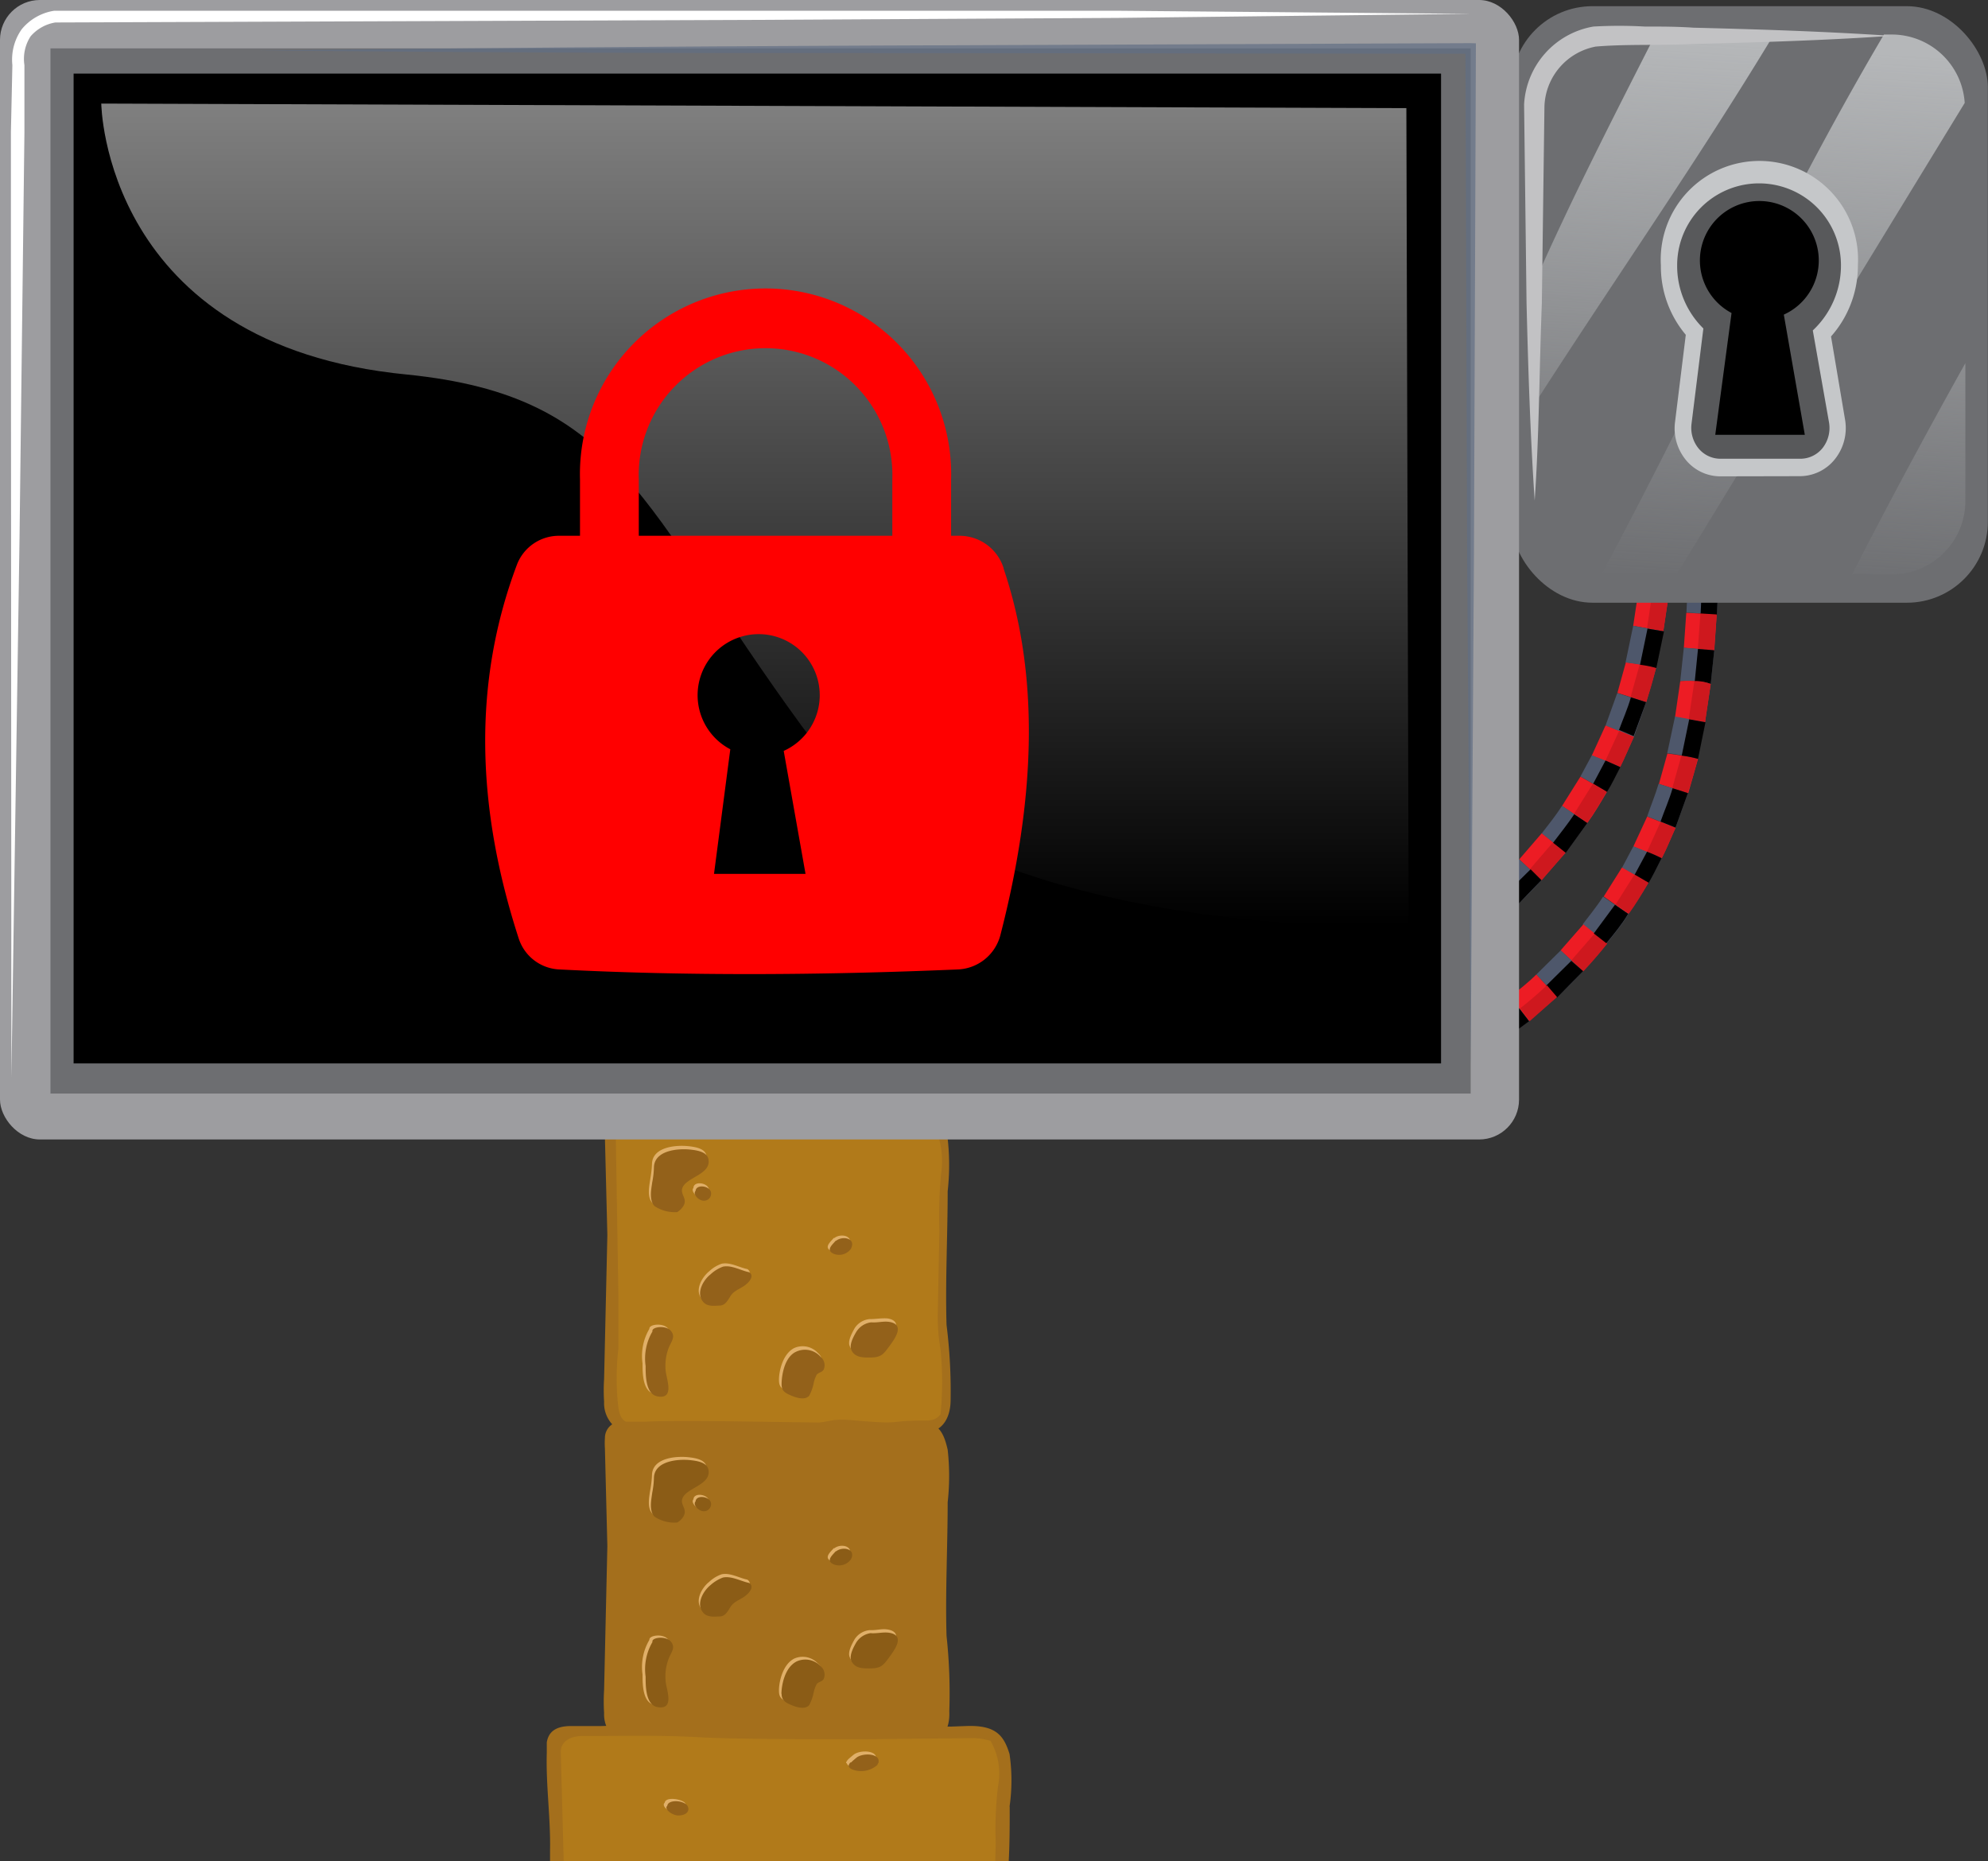 <svg xmlns="http://www.w3.org/2000/svg" viewBox="0 0 122.09 114.29"><rect x="0" y="0" width="122.09" height="114.29" fill="#333333" stroke="none"/><style><![CDATA[.S{fill:#4e576b}.T{fill:#ed1c24}.U{fill:#ce181e}.V{fill:#a46f1c}.W{fill:#e0af68}]]></style><defs><linearGradient id="A" x1="106.74" y1="35.92" x2="108.77" y2="2.85" gradientUnits="userSpaceOnUse"><stop offset="0" stop-color="#b5b7b9" stop-opacity="0"/><stop offset="1" stop-color="#b5b7b9"/></linearGradient><linearGradient id="B" x1="46.37" y1="56.86" x2="46.37" y2="6.36" gradientUnits="userSpaceOnUse"><stop offset="0" stop-color="#fff" stop-opacity="0"/><stop offset="1" stop-color="#fff" stop-opacity=".5"/></linearGradient></defs><path d="M105.54 35.53l-1.87-.08-.1 2.17 1.87.1z" class="S"/><path d="M105.43 37.73l-1.87-.1-.15 2.15 1.87.16z" class="T"/><path d="M105.06 42l.22-2.07-1.87-.16-.22 2.06a5 5 0 0 1 1.87.17z" class="S"/><path d="M105.06 42a5 5 0 0 0-1.87-.17l-.32 2.2 1.84.33.35-2.35zm-.8 4.6a16.51 16.51 0 0 0-1.86-.33l-.52 1.87 1.8.57.6-2.1z" class="T"/><path d="M103.66 48.7l-1.8-.57c-.2.68-.47 1.32-.7 2l1.74.7.76-2.14z" class="S"/><path d="M102.05 52.7c.32-.6.56-1.24.85-1.86l-1.74-.7-.85 1.84 1.74.73z" class="T"/><path d="M102.05 52.7c-.58-.3-1.2-.5-1.74-.73l-.7 1.32 1.63.93c.3-.5.54-1.02.8-1.52z" class="S"/><path d="M101.24 54.2l-1.63-.93-1.12 1.78 1.5 1.06c.47-.6.86-1.26 1.24-1.9z" class="T"/><path d="M100 56.12l-1.55-1.06c-.38.6-.83 1.14-1.25 1.7l1.46 1.17c.5-.6.97-1.18 1.34-1.8z" class="S"/><path d="M98.7 57.93l-1.46-1.17-1.4 1.6 1.38 1.28q.77-.82 1.47-1.7z" class="T"/><path d="M97.23 59.64l-1.38-1.28-1.5 1.48 1.27 1.38c.57-.5 1.08-1.04 1.6-1.58z" class="S"/><path d="M95.62 61.22l-1.27-1.38c-.5.5-1.06.93-1.6 1.37l1.16 1.48 1.7-1.47z" class="T"/><path d="M93.9 62.7l-1.16-1.48c-.55.45-1.13.85-1.7 1.25l1 1.56 1.87-1.33z" class="S"/><path d="M92.1 64l-1-1.56-1.8 1.1.92 1.64c.62-.33 1.23-.76 1.87-1.18z" class="T"/><path d="M90.17 65.2l-.92-1.64a23.69 23.69 0 0 1-2.52 1.26l.75 1.72 2.7-1.34z" class="S"/><path d="M86.73 64.82a25.14 25.14 0 0 1-2.75 1l.54 1.8 3-1.1c-.3-.52-.52-1.15-.8-1.7z" class="T"/><path d="M102.87 44l-.48 2.25a16.51 16.51 0 0 1 1.86.33l.46-2.25z" class="S"/><path d="M105.6 33.72l-1.88-.07-.06 1.8 1.87.08z" class="T"/><path d="M105.6 33.72h-1l-.07 1.8h1z" class="U"/><path d="M105.54 35.53h-1l-.1 2.18 1 .06z"/><path d="M105.43,37.73l-1-.06-.16,2.18,1,.08Z" class="U"/><path d="M105.06 42l.22-2.07-1-.08-.2 2a2.58 2.58 0 0 1 .98.15z"/><path d="M105.06 42a2.58 2.58 0 0 0-1-.18l-.35 2.35 1 .18.35-2.35zm-.8 4.6a6.92 6.92 0 0 0-1-.2l-.56 2 .94.3c.26-.7.44-1.4.62-2.1z" class="U"/><path d="M103.66 48.7l-.94-.3c-.2.7-.5 1.37-.74 2.05l.92.37.76-2.12z"/><path d="M102.05 52.7c.32-.6.56-1.24.85-1.86l-.92-.37-.83 1.83a8.85 8.85 0 0 1 .9.4z" class="U"/><path d="M102.05 52.7a8.85 8.85 0 0 0-.9-.4l-.77 1.43.86.5c.3-.5.54-1.02.8-1.52z"/><path d="M98.7 57.93l-.77-.6-1.43 1.64.73.68q.77-.82 1.47-1.7z" class="U"/><path d="M97.23 59.64L96.5 59l-1.55 1.53.67.73 1.6-1.62z"/><path d="M95.62 61.22L95 60.5a19.71 19.71 0 0 1-1.65 1.42l.6.78 1.66-1.47zM92.1 64l-.55-.82-1.86 1.14.5.86c.67-.33 1.28-.76 1.92-1.18z" class="U"/><path d="M90.17 65.2l-.5-.86a27.32 27.32 0 0 1-2.6 1.29l.4.9 2.7-1.34z"/><path d="M87.08 65.63a29.42 29.42 0 0 1-2.84 1.06l.28.94 3-1.1z" class="U"/><path d="M93.9 62.7l-.6-.78-1.76 1.3.55.82 1.82-1.33zm6.1-6.58l-.82-.56-1.3 1.76.77.6c.5-.6.97-1.18 1.34-1.8z"/><path d="M101.24 54.2l-.86-.5-1.16 1.84.82.56c.43-.6.82-1.26 1.2-1.9z" class="U"/><path d="M103.74 44.17l-.46 2.23a6.92 6.92 0 0 1 1 .2l.46-2.25z"/><path d="M103 29.94l-1.88-.07L101 32l1.87.1z" class="S"/><path d="M102.88,32.14,101,32l-.16,2.15,1.87.17Z" class="T"/><path d="M102.5 36.4l.2-2.06-1.87-.17-.2 2.06a5.05 5.05 0 0 1 1.87.17z" class="S"/><path d="M102.5 36.4a5.05 5.05 0 0 0-1.87-.17l-.33 2.2 1.85.33.35-2.35zm-.8 4.6a16.31 16.31 0 0 0-1.85-.33l-.52 1.88 1.78.56.6-2.1z" class="T"/><path d="M101.1 43.12l-1.78-.56-.72 2 1.74.7.76-2.15z" class="S"/><path d="M99.5 47.1c.3-.6.56-1.24.84-1.85l-1.74-.7-.84 1.84 1.74.72z" class="T"/><path d="M99.5 47.1c-.6-.3-1.2-.5-1.74-.72l-.7 1.3 1.62.93c.32-.5.54-1 .82-1.52z" class="S"/><path d="M98.68 48.62l-1.62-.93-1.13 1.8 1.55 1.05c.44-.6.82-1.26 1.2-1.9z" class="T"/><path d="M97.48 50.53l-1.55-1.05c-.38.6-.82 1.14-1.25 1.7l1.47 1.18 1.33-1.82z" class="S"/><path d="M96.15 52.35l-1.47-1.18-1.38 1.6 1.37 1.28 1.48-1.7z" class="T"/><path d="M94.67 54.05l-1.37-1.28-1.5 1.5 1.27 1.38c.56-.5 1.08-1.05 1.6-1.6z" class="S"/><path d="M93.07 55.64l-1.27-1.38c-.5.48-1.06.92-1.6 1.37l1.16 1.47 1.72-1.46z" class="T"/><path d="M91.35 57.1l-1.16-1.47-1.7 1.25 1.05 1.55 1.8-1.33z" class="S"/><path d="M89.54 58.43l-1.05-1.55-1.8 1.1.92 1.63c.67-.35 1.3-.78 1.93-1.18z" class="T"/><path d="M87.6 59.6L86.7 58a26.65 26.65 0 0 1-2.51 1.25l.74 1.73a26 26 0 0 0 2.69-1.37z" class="S"/><path d="M84.18 59.23a27.72 27.72 0 0 1-2.76 1l.55 1.8 3-1.1c-.3-.55-.56-1.16-.8-1.7z" class="T"/><path d="M100.3 38.43l-.47 2.25a16.31 16.31 0 0 1 1.85.33l.47-2.25z" class="S"/><path d="M103.05,28.13l-1.87-.06-.07,1.8,1.88.07Z" class="T"/><path d="M103.05 28.13h-1L102 29.9h1z" class="U"/><path d="M103 29.94h-1l-.1 2.18 1 .06z"/><path d="M102.88 32.14l-1-.06-.16 2.18 1 .1z" class="U"/><path d="M102.5 36.4l.2-2.06-1-.1-.2 2a2.8 2.8 0 0 1 .99.15z"/><path d="M102.5 36.4a2.8 2.8 0 0 0-1-.17l-.35 2.35 1 .17.35-2.35zm-.8 4.6a6.64 6.64 0 0 0-1-.2l-.56 2 .94.3c.26-.68.45-1.38.62-2.1z" class="U"/><path d="M101.1 43.12l-.94-.3c-.2.7-.5 1.37-.73 2l.9.38.76-2.08z"/><path d="M99.5 47.1c.3-.6.56-1.24.84-1.85l-.9-.38-.84 1.83.9.4z" class="U"/><path d="M99.5 47.1l-.9-.4-.76 1.43.85.5c.32-.5.54-1 .82-1.52z"/><path d="M96.15 52.35l-.78-.62-1.42 1.65.72.67 1.48-1.7z" class="U"/><path d="M94.67 54.05l-.67-.67-1.55 1.53.67.73 1.55-1.6z"/><path d="M93.07 55.64l-.67-.73c-.53.5-1.1 1-1.66 1.4l.6.78 1.72-1.46zm-3.53 2.8L89 57.6l-1.85 1.14.48.86c.65-.35 1.27-.78 1.9-1.18z" class="U"/><path d="M87.6 59.6l-.48-.86a28.65 28.65 0 0 1-2.6 1.3l.4.9a26 26 0 0 0 2.69-1.35z"/><path d="M84.53 60.05c-.93.4-1.9.74-2.85 1.05l.3.95 3-1.1z" class="U"/><path d="M91.35 57.1l-.6-.78c-.56.46-1.16.87-1.76 1.3l.56.82 1.8-1.33zm6.13-6.57l-.8-.53c-.4.6-.86 1.17-1.3 1.75l.78.62 1.33-1.84z"/><path d="M98.68 48.62l-.85-.5-1.16 1.85.8.55c.44-.6.82-1.26 1.2-1.9z" class="U"/><path d="M101.18 38.6l-.46 2.22a6.64 6.64 0 0 1 1 .2l.47-2.25z"/><rect x="92.83" y=".38" width="29.25" height="36.63" rx="4.97" fill="#6d6e71"/><path d="M108.94 2.12c-4.65 7.7-9.85 15.13-14.72 22.72V17.4c2.26-5.13 4.84-10.16 7.44-15.27zm7.26 0h-.5c-6.5 11-11.38 22.07-17.32 33.1H103l17.66-28.9a4.49 4.49 0 0 0-4.46-4.2zm-2.46 33.15h2.46a4.51 4.51 0 0 0 4.5-4.5V22.3c-2.43 4.35-4.77 8.7-6.96 12.98z" fill="url(#A)"/><path d="M105.65 29.25a2.74 2.74 0 0 1-2.11-1 3.06 3.06 0 0 1-.67-2.34l.66-5.35a6.53 6.53 0 0 1-1.53-4.27 6.06 6.06 0 1 1 12.1 0 6.54 6.54 0 0 1-1.65 4.37l.86 5.1a3.06 3.06 0 0 1-.61 2.42 2.76 2.76 0 0 1-2.15 1.06z" fill="#c5c7c9"/><path d="M105.65,28.17a1.74,1.74,0,0,1-1.34-.64,2,2,0,0,1-.43-1.49l.73-5.87A5.39,5.39,0,0,1,103,16.29a5,5,0,1,1,10.06,0,5.46,5.46,0,0,1-1.73,4l1,5.67a2,2,0,0,1-.39,1.54,1.75,1.75,0,0,1-1.37.67Z" fill="#58595b"/><path d="M110.84 26.7h-5.5l1-7.48a3.65 3.65 0 1 1 3.21.1z"/><path d="M57 87.9h-3.75c-1 0-1.9.16-2.85.23a29 29 0 0 1-3.87.08 50.16 50.16 0 0 1-5.2-.14 13.13 13.13 0 0 0-2 0 1.93 1.93 0 0 1-2.23-2 10.9 10.9 0 0 1 0-1.4l.2-8.83-.15-6a4.57 4.57 0 0 1 0-.64 1 1 0 0 1 1.09-1h1.36c2.7-.12 9.07.07 12.6.06a37.87 37.87 0 0 0 4-.06c1.38-.07 1.74.6 2 1.72a14.54 14.54 0 0 1 0 3.23c0 2.74-.15 5.47-.07 8.2a32.67 32.67 0 0 1 .25 4.66c-.02 1.3-.72 1.9-1.37 1.9z" class="V"/><path d="M57.4 69.14a2.43 2.43 0 0 0-.76-.17l-4.92.07c-2.87 0-6 0-7.7-.13s-3.46-.06-5.2-.07a.91.91 0 0 0-1 1l.16 9.8v3.16a15.37 15.37 0 0 0 0 3.65c.1.7.4 1 1.14 1 .43 0 .86-.05 1.28 0l7.8.1a3.65 3.65 0 0 0 1.27-.08c1.72-.16 1.43-.4 3.13-.24 3 .26 1.75 0 4.16 0 .34 0 .7 0 1-.38a20.17 20.17 0 0 0 0-4 11.48 11.48 0 0 1-.17-2.11l.1-5.18a28.35 28.35 0 0 1 .1-3.44 5.2 5.2 0 0 0-.41-2.99z" fill="#b17a1a"/><path d="M45.9 77.93c-.5-.1-1.06-.44-1.58-.33a2.13 2.13 0 0 0-.76.46c-.45.36-.92 1.17-.46 1.7.26.3.7.24 1 .22s.45-.18.66-.55.5-.42.86-.66.6-.63.28-.84zm1.94 6.83c0 .42.2.54.6.7s.86.28 1.1 0a2.69 2.69 0 0 0 .27-.72 1.75 1.75 0 0 1 .2-.57c.1-.15.32-.15.42-.3a.67.67 0 0 0-.19-.78 1.27 1.27 0 0 0-1.47-.31c-.77.4-.95 1.6-.93 2zm-7.96-3.16a3.27 3.27 0 0 0-.42 2.12c0 .58 0 1.7.7 1.86 1.13.23.57-1.1.53-1.58a2.88 2.88 0 0 1 .22-1.44c.17-.4.4-.66.1-1s-1.16-.25-1.13.04zM53.4 81a1.23 1.23 0 0 0-.92.57c-.15.28-.43.76-.3 1.08.18.5.7.5 1.12.5a1.19 1.19 0 0 0 1.21-.66c.36-.47 1-1.37 0-1.53-.37-.03-.7.04-1.1.04zm-13.46-8.62c-.07.45-.22 1.15.14 1.5a2.2 2.2 0 0 0 1.39.35 1.41 1.41 0 0 0 .37-.36c.25-.42-.12-.64-.08-1 .08-.78 1.85-.9 1.62-1.93-.1-.44-.75-.52-1.12-.56-.8-.08-2.2.06-2.22 1.1a6.75 6.75 0 0 1-.1.89zm2.78.5c-.43.1 0 .67.38.65a.44.44 0 0 0 .43-.53c-.1-.4-1-.5-.94 0m8.63 3c-.22.27-.66.6-.15.83a.92.92 0 0 0 1.07-.31c.33-.68-.56-.8-.92-.48" class="W"/><path d="M46 78.12c-.5-.1-1.07-.45-1.6-.34a2.24 2.24 0 0 0-.76.47c-.45.35-.92 1.16-.45 1.7.25.3.7.23 1 .22s.44-.2.65-.55.52-.43.86-.66.65-.64.3-.84zM48 85c0 .42.22.54.6.7s.86.28 1.1 0a2.83 2.83 0 0 0 .26-.71 1.9 1.9 0 0 1 .2-.58c.12-.14.32-.14.42-.3a.67.67 0 0 0-.18-.79 1.28 1.28 0 0 0-1.5-.32c-.76.34-.9 1.55-.9 2zm-7.93-3.24a3.26 3.26 0 0 0-.42 2.12c0 .58 0 1.7.7 1.86 1.13.23.56-1.1.53-1.58a3.05 3.05 0 0 1 .21-1.45c.18-.4.4-.65.1-1s-1.2-.24-1.12.05zm13.43-.56a1.25 1.25 0 0 0-.91.58c-.16.27-.43.75-.32 1.08.2.5.7.5 1.13.5.7 0 .83-.17 1.2-.67s1-1.37 0-1.52c-.37-.05-.7.06-1.1.03zm-13.44-8.63c-.06.44-.22 1.15.15 1.5a2.24 2.24 0 0 0 1.38.36 1.16 1.16 0 0 0 .37-.36c.26-.42-.1-.64-.08-1 .08-.78 1.86-.9 1.62-1.92-.1-.44-.75-.52-1.12-.56-.78-.08-2.2.06-2.22 1.1a5.39 5.39 0 0 1-.1.89zm2.78.5c-.42.1 0 .67.4.66a.43.43 0 0 0 .42-.53c-.1-.42-1-.5-.94 0m8.62 2.97c-.22.26-.65.6-.14.82a.89.89 0 0 0 1.06-.31c.34-.68-.56-.8-.92-.48" fill="#93611a"/><g class="V"><path d="M57 107a33.39 33.39 0 0 1-3.75 0c-1 0-1.9.17-2.85.24a29 29 0 0 1-3.87.08 50.16 50.16 0 0 1-5.2-.14 13.13 13.13 0 0 0-2 0 1.93 1.93 0 0 1-2.23-2 11.06 11.06 0 0 1 0-1.41l.2-8.83-.15-6a4.57 4.57 0 0 1 0-.64 1 1 0 0 1 1.09-1h1.36c2.7-.13 9.07.07 12.6.06a37.87 37.87 0 0 0 4-.06c1.38-.07 1.74.58 2 1.72a14.54 14.54 0 0 1 0 3.23c0 2.73-.15 5.47-.07 8.2a32.62 32.62 0 0 1 .17 4.64c.06 1.3-.64 1.92-1.3 1.92z"/><path d="M57.4 88.2a2.41 2.41 0 0 0-.76-.16l-4.92.07c-2.87 0-6-.05-7.7-.13l-5.2-.07a.91.91 0 0 0-1 1l.16 9.8v3.15a15.45 15.45 0 0 0 0 3.66c.1.7.4 1 1.14 1h1.28l7.8.1a3.65 3.65 0 0 0 1.27-.08c1.72-.16 1.43-.4 3.13-.24 3 .26 1.75 0 4.16 0 .34 0 .7 0 1-.38a20.27 20.27 0 0 0 0-4.05 11.3 11.3 0 0 1-.17-2.1l.1-5.18a28.3 28.3 0 0 1 .1-3.44 5.25 5.25 0 0 0-.41-2.96z"/></g><path d="M45.9 97c-.5-.1-1.06-.44-1.58-.33a2.13 2.13 0 0 0-.76.46c-.45.35-.92 1.16-.46 1.7.26.3.7.24 1 .22s.45-.2.66-.55.5-.43.86-.66.6-.62.28-.84zm1.94 6.84c0 .42.2.54.6.7s.86.28 1.1 0a2.69 2.69 0 0 0 .27-.72 1.9 1.9 0 0 1 .2-.58c.1-.14.32-.14.42-.3a.67.67 0 0 0-.19-.78 1.27 1.27 0 0 0-1.47-.31c-.77.4-.95 1.6-.93 2zm-7.96-3.14a3.26 3.26 0 0 0-.42 2.12c0 .58 0 1.7.7 1.86 1.13.23.57-1.1.53-1.58a2.94 2.94 0 0 1 .22-1.45c.17-.4.4-.65.1-1s-1.16-.24-1.13.05zm13.52-.6a1.23 1.23 0 0 0-.92.57c-.15.27-.43.76-.3 1.08.18.5.7.5 1.12.5a1.19 1.19 0 0 0 1.21-.66c.36-.47 1-1.37 0-1.53-.37-.06-.7.06-1.1.04zm-13.46-8.64c-.07.45-.22 1.15.14 1.5a2.15 2.15 0 0 0 1.39.36 1.41 1.41 0 0 0 .37-.36c.25-.42-.12-.64-.08-1 .08-.78 1.85-.9 1.62-1.92-.1-.44-.75-.52-1.12-.56-.8-.08-2.2.06-2.22 1.1a6.74 6.74 0 0 1-.1.89zm2.78.54c-.43.1 0 .67.38.66a.44.44 0 0 0 .43-.53c-.1-.4-1-.5-.94 0m8.63 2.92c-.22.26-.66.6-.15.83a.92.92 0 0 0 1.07-.31c.33-.68-.56-.8-.92-.48" class="W"/><path d="M46 97.2c-.5-.1-1.07-.44-1.6-.33a2.38 2.38 0 0 0-.76.46c-.45.36-.92 1.17-.45 1.7.25.3.7.24 1 .23s.44-.2.65-.55.52-.43.86-.66.65-.64.3-.85zm2 6.8c0 .4.22.54.6.7s.86.28 1.1 0a2.91 2.91 0 0 0 .26-.72 1.94 1.94 0 0 1 .2-.57c.12-.15.32-.14.42-.3a.67.67 0 0 0-.18-.79 1.28 1.28 0 0 0-1.47-.3c-.8.4-.94 1.62-.94 2zm-7.93-3.17a3.3 3.3 0 0 0-.42 2.13c0 .58 0 1.7.7 1.86 1.13.22.56-1.1.53-1.58a3.05 3.05 0 0 1 .21-1.45c.18-.4.4-.65.1-1s-1.2-.25-1.12.04zm13.43-.55a1.27 1.27 0 0 0-.91.57c-.16.28-.43.76-.32 1.1.2.5.7.5 1.13.5.7 0 .83-.17 1.2-.67s1-1.37 0-1.52c-.37-.05-.7.05-1.1.03zm-13.44-8.64c-.06.45-.22 1.16.15 1.5a2.17 2.17 0 0 0 1.38.35 1 1 0 0 0 .37-.35c.26-.43-.1-.65-.08-1 .08-.78 1.86-.9 1.62-1.92-.1-.44-.75-.52-1.12-.56-.78-.08-2.2.06-2.22 1.1a5.12 5.12 0 0 1-.1.88zm2.78.5c-.42.1 0 .67.4.66a.44.44 0 0 0 .42-.53c-.1-.42-1-.5-.94 0m8.62 2.97c-.22.26-.65.6-.14.82a.89.89 0 0 0 1.06-.31c.34-.68-.56-.8-.92-.48" fill="#8b5c16"/><path d="M62 110.94a11.28 11.28 0 0 0 0-3.23c-.35-1.14-.84-1.8-2.7-1.72-2 .07.75 0-5.4.06-4.76 0-13.36-.18-17-.06h-1.84c-.9 0-1.37.33-1.48 1v.64c-.06 2 .24 4 .2 6v.65h28.17c.06-1.1.06-2.22.06-3.34z" class="V"/><path d="M61.15 113.14a22.05 22.05 0 0 1 .14-3.44 4 4 0 0 0-.46-2.8 3.89 3.89 0 0 0-1-.17l-6.64.07c-3.88 0-8.1 0-10.4-.13s-4.68-.06-7-.07c-.85 0-1.37.4-1.35 1l.18 6.74h26.5l.03-1.2z" fill="#b17a1a"/><g class="W"><path d="M41 110.63c-.57.1 0 .68.52.66s.68-.25.58-.53-1.33-.5-1.28 0m12.88-2.56c.45-.68-.75-.8-1.24-.48h0c-.2.17-.5.37-.5.55h1.7s.04-.05.05-.07z"/><path d="M52 108.23c0 .1.07.2.3.27a1.54 1.54 0 0 0 1.39-.27z"/></g><g fill="#93611a"><path d="M41.16 110.82c-.58.1.05.67.52.66s.67-.26.57-.53c-.15-.42-1.32-.5-1.27 0m11.66-3.05h0a5 5 0 0 0-.42.37h1.72c.18-.58-.85-.66-1.3-.37z"/><path d="M52.22,108.23c-.14.16-.17.33.22.46a1.51,1.51,0,0,0,1.44-.31,1.56,1.56,0,0,0,.06-.15Z"/></g><rect width="93.29" height="69.97" rx="2.45" fill="#9d9da0"/><path d="M3.1 2.97h87.22v64.18H3.1z" fill="#6d6e71"/><path d="M4.52 4.52H88.5V65.3H4.52z"/><path d="M6.22 6.36l80.15.28.14 50.2S59.1 58.1 49.2 44.53 38.13 24.33 25 23C6.36 21.2 6.22 6.36 6.22 6.36z" fill="url(#B)"/><path d="M90.33.85L68.6 1.1l-21.73.12-43.47.16a2.55 2.55 0 0 0-1.52.85A2.54 2.54 0 0 0 1.5 4v4.15l-.1 8.3L1.2 33 .7 66.16.67 16.4v-8.3L.76 4a3.23 3.23 0 0 1 .57-2.2 3.21 3.21 0 0 1 2-1.14h65.25z" fill="#fff"/><path d="M90.33 2.65l-37.25.15q-18.63.08-37.25.3 18.63.18 37.25.16L90 3.3l.1 30.92.22 31.24.2-31.24.12-31.56z" fill="#626e83" opacity=".7"/><path d="M94.25 30.74c-.27-4-.4-8.1-.5-12.14L93.6 6.42a5.13 5.13 0 0 1 4.26-4.79 27.91 27.91 0 0 1 3.14 0c1 0 2 0 3 .07 4 .1 8.1.23 12.15.5-4.05.28-8.1.4-12.15.5-2 .1-4.15 0-6 .16a3.87 3.87 0 0 0-3.15 3.66l-.16 12.12c-.16 4.04-.16 8.04-.44 12.1z" fill="#c2c2c4"/><g fill="red"><path d="M61.64 34.9a2.84 2.84 0 0 0-2.68-2h-24.6a2.76 2.76 0 0 0-2.6 1.74c-2.76 7.3-2.5 15 .1 23a2.75 2.75 0 0 0 2.5 1.89c7.76.4 16 .36 24.46 0a2.82 2.82 0 0 0 2.61-2.08c2.14-8.28 2.46-15.88.2-22.55zM49.47 53.66h-5.62l1-7.65a3.75 3.75 0 1 1 3.28.1z"/><path d="M39.1 52.4a1.79 1.79 0 0 1-1.48-.78 11.28 11.28 0 0 1-2-6.45V29.45a11.4 11.4 0 1 1 22.79 0v3.68a1.81 1.81 0 0 1-3.61 0v-3.68a7.79 7.79 0 1 0-15.57 0v15.72a7.69 7.69 0 0 0 1.37 4.4 1.8 1.8 0 0 1-1.5 2.83z"/></g></svg>